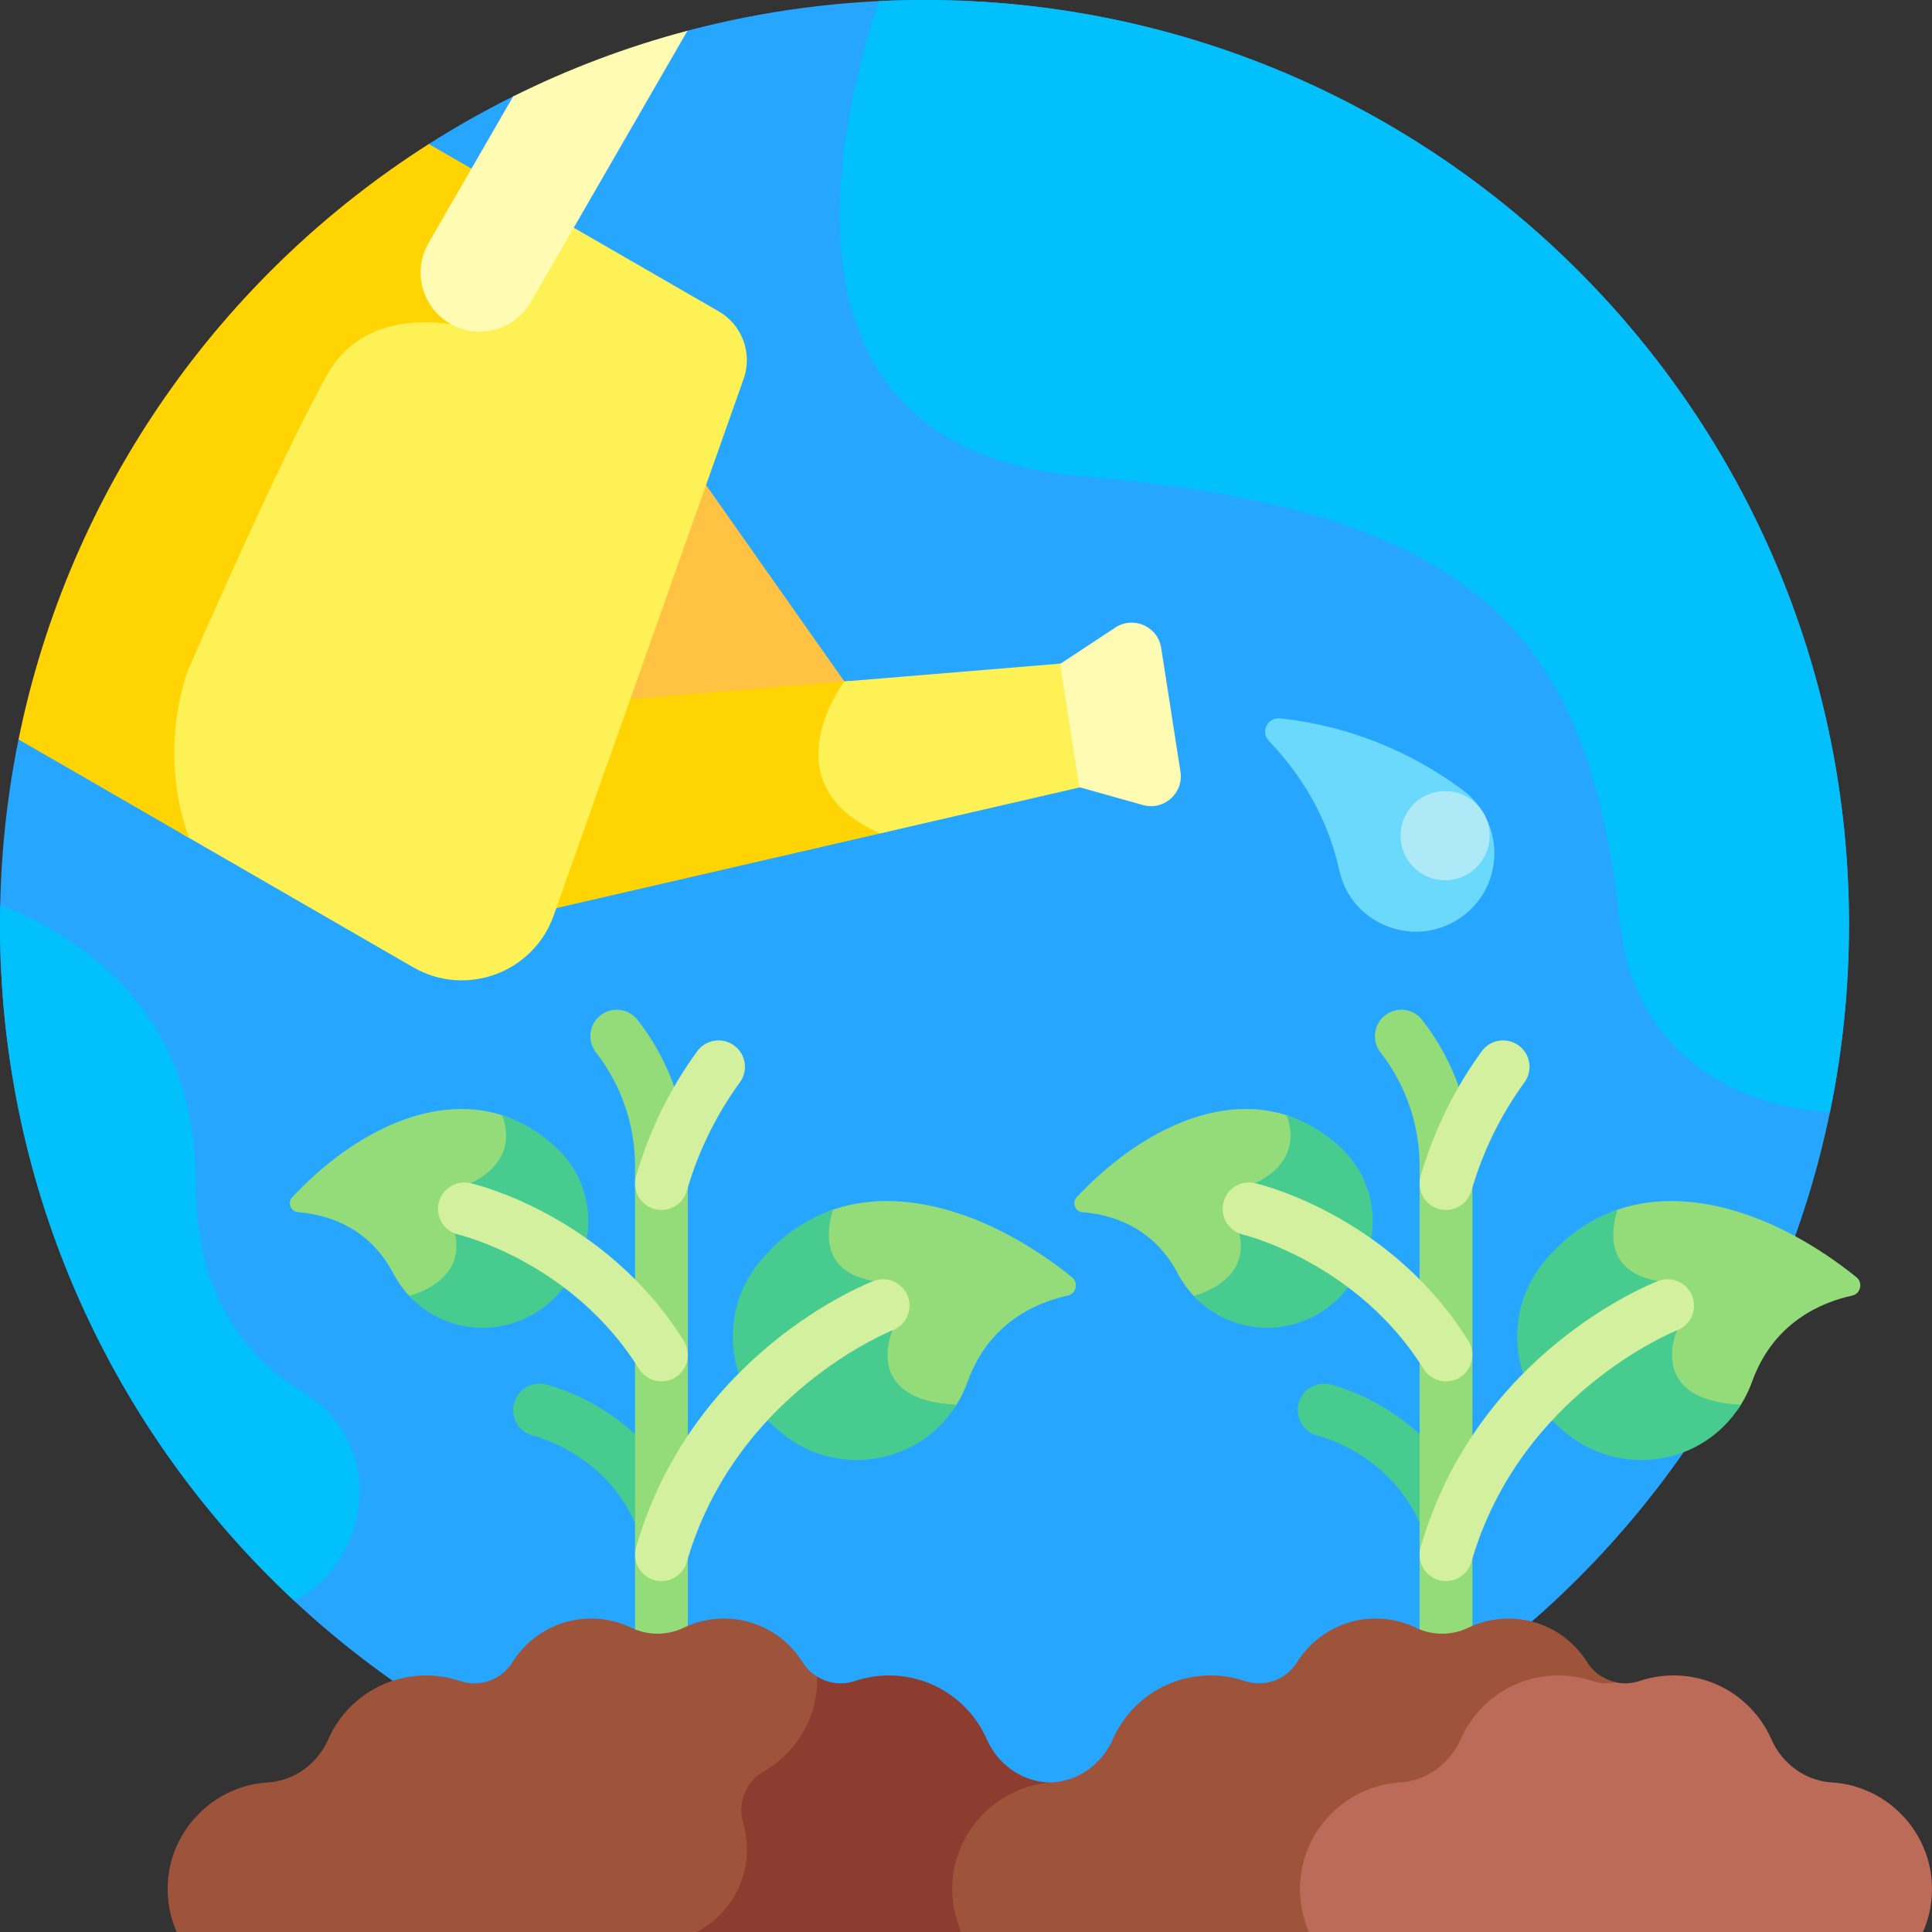 <!-- icon666.com - MILLIONS vector ICONS FREE --><svg id="Layer_1" enable-background="new 0 0 512 512" viewBox="0 0 512 512" xmlns="http://www.w3.org/2000/svg"><rect x="0" y="0" width="512" height="512" fill="#333333" stroke="none"/><g><path d="m245.002 0c-21.714 0-42.762 2.838-62.809 8.141l-46.196 17.404c-7.689 3.826-15.152 8.037-22.356 12.621l-108.727 157.792c-3.22 15.846-4.914 32.247-4.914 49.044 0 135.311 109.691 245.002 245.002 245.002s245.002-109.691 245.002-245.002-109.691-245.002-245.002-245.002z" fill="#27a6ff"></path><g><path d="m382.525 407.568c-2.678 0-5.232-1.544-6.395-4.147-8.23-18.424-26.611-22.864-26.796-22.907-3.768-.871-6.114-4.63-5.244-8.397.871-3.766 4.632-6.112 8.396-5.244 1.032.238 25.387 6.124 36.427 30.839 1.576 3.529-.007 7.669-3.537 9.246-.927.413-1.897.61-2.851.61z" fill="#47cb8f"></path></g><g><path d="m174.607 407.568c-2.678 0-5.232-1.544-6.395-4.147-8.23-18.424-26.611-22.864-26.796-22.907-3.768-.871-6.114-4.63-5.244-8.397.871-3.766 4.63-6.112 8.396-5.244 1.032.238 25.387 6.124 36.427 30.839 1.576 3.529-.007 7.669-3.537 9.246-.927.413-1.897.61-2.851.61z" fill="#47cb8f"></path></g><path d="m491.959 338.461c-20.05-16.139-44.841-25.191-65.063-17.242-.969 3.591-1.488 8.241.471 12.239 1.853 3.782 5.528 6.248 10.932 7.337l4.515 11.732c-.745 1.98-2.692 8.381.793 13.772 2.843 4.398 8.49 6.881 16.802 7.406 1.589-2.283 2.937-4.848 3.97-7.701 5.743-15.869 18.801-20.997 26.444-22.653 2.283-.494 2.957-3.424 1.136-4.89z" fill="#94dc79"></path><path d="m461.351 372.258c-25.285-1.152-16.926-19.718-16.926-19.718l-5.028-13.066c-13.711-2.327-12.655-12.766-10.753-18.889-7.173 2.447-13.823 6.925-19.539 13.906-10.583 12.926-9.055 31.914 3.385 43.064l1.517 1.359c14.33 12.844 37.061 9.967 47.344-6.656z" fill="#47cb8f"></path><path d="m286.909 321.258c6.684.498 18.378 3.3 25.138 16.089 1.509 2.855 3.375 5.278 5.489 7.285 2.279-.69 8.434-2.986 11.315-8.338 1.812-3.366 1.982-7.264.507-11.593l4.326-10.017c1.812-.829 7.127-3.68 9.101-9.318.995-2.842.965-5.925-.042-9.201-19.165-7.265-41.099 3.741-57.38 21.076-1.373 1.461-.453 3.868 1.546 4.017z" fill="#94dc79"></path><path d="m316.329 343.411c10.885 11.752 29.685 11.144 40.009-1.088l1.126-1.334c9.236-10.943 8.278-27.242-2.241-36.958-4.493-4.149-9.297-6.896-14.264-8.477 4.803 12.931-8.417 17.988-8.417 17.988l-4.796 11.105c5.494 14.815-11.374 18.754-11.417 18.764z" fill="#47cb8f"></path><g><path d="m383.206 441.961c-3.866 0-7-3.134-7-7v-126.033c0-10.829-3.676-21.49-10.35-30.02-2.383-3.044-1.846-7.443 1.199-9.826 3.041-2.384 7.442-1.847 9.826 1.199 8.593 10.979 13.324 24.705 13.324 38.647v126.033c.001 3.866-3.133 7-6.999 7z" fill="#94dc79"></path></g><g><path d="m175.288 441.961c-3.866 0-7-3.134-7-7v-126.033c0-10.828-3.676-21.489-10.35-30.02-2.383-3.045-1.846-7.444 1.199-9.826 3.043-2.384 7.444-1.847 9.826 1.199 8.593 10.982 13.324 24.706 13.324 38.647v126.033c.001 3.866-3.133 7-6.999 7z" fill="#94dc79"></path></g><path d="m185.497 126.262 38.6 54.8-59.745 4.935z" fill="#ffc242"></path><path d="m233.861 219.49c-8.251-3.617-13.259-8.626-14.885-14.886-2.911-11.204 5.897-22.985 5.986-23.103l.18-.238.212-.801-60.431 4.992-19.722 55.716 90.506-20.871c-.621-.271-1.24-.543-1.846-.809z" fill="#ffd402"></path><path d="m223.767 180.594s-20.613 27.07 9.491 40.27l53.787-12.404-5.09-32.673z" fill="#fef156"></path><path d="m190.463 82.519-46.757-26.995-17.616 30.237c-5.596-1.533-29.506-6.732-40.53 12.56-11.903 20.83-36.823 78.043-37.088 78.654-.189.468-4.617 11.623-3.669 26.919.312 5.035 1.264 10.868 3.39 17.051l61.294 35.388c13.984 8.074 31.865 1.476 37.253-13.746l50.326-142.174c2.399-6.777-.378-14.3-6.603-17.894z" fill="#fef156"></path><path d="m126.794 87.531 18.211-31.258-31.364-18.108c-55.122 35.081-95.274 91.585-108.727 157.793l45.237 26.118c-8.781-23.528-.288-44.538-.288-44.538s25-57.473 37-78.473 39.931-11.534 39.931-11.534z" fill="#ffd402"></path><path d="m135.997 25.545-22.433 38.854c-4.323 7.487-1.757 17.06 5.729 21.382 7.486 4.322 17.059 1.757 21.382-5.729l41.519-71.912c-16.11 4.261-31.567 10.124-46.197 17.405z" fill="#fffbb3"></path><path d="m339.151 190.383c10.937 1.095 29.764 5.084 48.397 18.919 11.403 8.467 11.293 25.564-.301 33.768-12.123 8.579-29.144 2.083-32.322-12.425-2.376-10.846-7.754-22.888-18.661-34.314-2.254-2.361-.361-6.273 2.887-5.948z" fill="#6ad9fb"></path><path d="m193.802 506.408c5.834-6.592 7.48-15.441 5.141-23.299-1.57-5.275.7-10.927 5.471-13.669 2.592-1.49 4.99-3.419 7.081-5.782 4.677-5.285 6.995-11.809 7.091-18.324-2.37-.894-4.458-2.54-5.874-4.813-4.334-6.959-12.052-11.591-20.855-11.591-3.827 0-7.449.877-10.677 2.439-4.354 2.107-9.496 2.107-13.85 0-3.227-1.562-6.85-2.439-10.677-2.439-8.803 0-16.521 4.632-20.855 11.591-2.91 4.671-8.647 6.717-13.862 4.962-2.834-.953-5.867-1.471-9.022-1.471-11.621 0-21.547 6.987-25.918 16.913-2.871 6.518-8.976 11-16.084 11.448-.179.011-.359.024-.539.039-13.833 1.126-24.947 12.402-25.878 26.249-.32 4.767.545 9.3 2.323 13.341h139.761c2.662-1.359 5.123-3.221 7.223-5.594z" fill="#9e533b"></path><g><path d="m304.017 498.665c-.928-13.847-12.04-25.126-25.873-26.255-.183-.015-.365-.028-.548-.04-7.105-.446-13.21-4.929-16.079-11.445-4.372-9.931-14.304-16.916-25.92-16.916-3.155 0-6.189.517-9.022 1.471-3.422 1.152-7.063.658-9.988-1.13.136 6.839-2.179 13.755-7.091 19.306-2.091 2.363-4.489 4.292-7.081 5.782-4.771 2.742-7.041 8.395-5.471 13.669 2.339 7.858.693 16.707-5.141 23.299-2.101 2.374-4.562 4.235-7.224 5.592h117.114c1.777-4.037 2.643-8.568 2.324-13.333z" fill="#8c3d2f"></path></g><path d="m511.935 498.665c-.928-13.847-12.04-25.126-25.873-26.255-.183-.015-.365-.028-.548-.04-7.105-.446-13.21-4.929-16.079-11.445-4.372-9.931-14.303-16.916-25.919-16.916-3.155 0-6.189.517-9.022 1.471-3.293 1.108-6.792.698-9.658-.928-.783-.076-1.568-.233-2.341-.494-3.052-1.027-6.249-1.549-9.501-1.549-11.814 0-22.526 6.99-27.291 17.809-2.688 6.104-8.361 10.149-14.809 10.555l-.564.041c-14.556 1.185-26.271 13.069-27.253 27.643-.313 4.665.436 9.181 2.202 13.441h164.331c1.778-4.037 2.644-8.568 2.325-13.333z" fill="#bc6b58"></path><path d="m344.574 498.659c.931-13.847 12.045-25.123 25.878-26.249.18-.015.36-.028.539-.039 7.108-.447 13.213-4.93 16.084-11.448 4.371-9.926 14.297-16.913 25.918-16.913 3.155 0 6.189.517 9.022 1.471 2.068.696 4.215.785 6.238.36-3.08-.648-5.868-2.503-7.624-5.322-4.334-6.959-12.052-11.591-20.855-11.591-3.827 0-7.449.877-10.677 2.439-4.354 2.107-9.496 2.107-13.85 0-3.228-1.562-6.85-2.439-10.677-2.439-8.803 0-16.521 4.632-20.855 11.591-2.91 4.671-8.647 6.717-13.862 4.962-2.834-.953-5.867-1.471-9.022-1.471-11.621 0-21.547 6.987-25.918 16.913-2.871 6.518-8.976 11-16.084 11.448-.179.011-.359.024-.539.039-13.833 1.126-24.947 12.402-25.878 26.249-.32 4.767.545 9.3 2.323 13.341h92.162c-1.778-4.041-2.643-8.574-2.323-13.341z" fill="#9e533b"></path><g><path d="m383.209 419.005c-.643 0-1.296-.09-1.945-.276-3.714-1.073-5.855-4.953-4.783-8.668 14.91-51.637 60.996-69.837 62.95-70.587 3.608-1.381 7.658.42 9.043 4.029 1.382 3.605-.415 7.647-4.015 9.037-.415.161-41.599 16.629-54.527 61.405-.886 3.066-3.684 5.06-6.723 5.06z" fill="#d2f09e"></path></g><g><path d="m383.209 320.655c-.643 0-1.296-.09-1.944-.276-3.715-1.072-5.857-4.953-4.784-8.667 3.445-11.934 8.896-23.074 16.197-33.111 2.272-3.126 6.651-3.818 9.778-1.542 3.126 2.273 3.816 6.652 1.542 9.778-6.341 8.717-11.074 18.393-14.066 28.758-.886 3.066-3.684 5.06-6.723 5.06z" fill="#d2f09e"></path></g><g><path d="m383.212 366.074c-2.338 0-4.622-1.17-5.949-3.301-17.517-28.133-47.557-35.523-47.858-35.595-3.755-.89-6.091-4.652-5.212-8.409s4.622-6.089 8.384-5.228c1.456.337 35.896 8.626 56.571 41.831 2.043 3.282 1.039 7.599-2.242 9.643-1.152.718-2.432 1.059-3.694 1.059z" fill="#d2f09e"></path></g><path d="m284.075 338.461c-20.05-16.139-44.841-25.191-65.063-17.242-.969 3.591-1.488 8.241.471 12.239 1.853 3.782 5.528 6.248 10.932 7.337l4.515 11.732c-.745 1.98-2.692 8.381.792 13.772 2.843 4.398 8.49 6.881 16.801 7.406 1.589-2.283 2.937-4.848 3.97-7.701 5.743-15.869 18.801-20.997 26.444-22.653 2.285-.494 2.959-3.424 1.138-4.89z" fill="#94dc79"></path><path d="m253.467 372.258c-25.285-1.152-16.926-19.718-16.926-19.718l-5.028-13.066c-13.711-2.327-12.655-12.766-10.753-18.889-7.173 2.447-13.823 6.925-19.538 13.906-10.583 12.926-9.055 31.914 3.385 43.064l1.517 1.359c14.329 12.844 37.06 9.967 47.343-6.656z" fill="#47cb8f"></path><g><path d="m175.291 419.005c-.643 0-1.296-.09-1.945-.276-3.714-1.073-5.855-4.953-4.783-8.668 14.91-51.637 60.996-69.837 62.95-70.587 3.608-1.381 7.658.42 9.043 4.029 1.382 3.605-.415 7.647-4.015 9.037-.415.161-41.599 16.629-54.527 61.405-.886 3.066-3.684 5.06-6.723 5.06z" fill="#d2f09e"></path></g><g><path d="m175.291 320.655c-.643 0-1.296-.09-1.944-.276-3.715-1.072-5.857-4.953-4.784-8.667 3.445-11.934 8.895-23.074 16.197-33.111 2.273-3.126 6.652-3.818 9.778-1.542 3.126 2.273 3.816 6.652 1.542 9.778-6.341 8.717-11.074 18.393-14.066 28.758-.886 3.066-3.684 5.06-6.723 5.06z" fill="#d2f09e"></path></g><path d="m79.024 321.258c6.684.498 18.378 3.3 25.138 16.089 1.509 2.855 3.375 5.278 5.489 7.285 2.279-.69 8.434-2.986 11.315-8.338 1.812-3.366 1.982-7.264.507-11.593l4.326-10.017c1.812-.829 7.127-3.68 9.101-9.318.995-2.842.965-5.925-.042-9.201-19.164-7.265-41.099 3.741-57.38 21.076-1.372 1.461-.452 3.868 1.546 4.017z" fill="#94dc79"></path><path d="m108.445 343.411c10.885 11.752 29.685 11.144 40.009-1.088l1.126-1.334c9.236-10.943 8.278-27.242-2.241-36.958-4.493-4.149-9.296-6.896-14.264-8.477 4.803 12.931-8.417 17.988-8.417 17.988l-4.796 11.105c5.493 14.815-11.375 18.754-11.417 18.764z" fill="#47cb8f"></path><g><path d="m175.294 366.074c-2.338 0-4.622-1.171-5.949-3.301-17.64-28.328-47.541-35.522-47.841-35.591-3.767-.871-6.114-4.631-5.243-8.397.871-3.765 4.624-6.11 8.397-5.243 1.456.337 35.894 8.626 56.571 41.831 2.043 3.282 1.039 7.599-2.242 9.643-1.151.717-2.43 1.058-3.693 1.058z" fill="#d2f09e"></path></g><path d="m80.198 368.866c-15.742-9.52-28.335-26.271-28.335-55.503 0-43.428-27.467-63.897-51.797-73.515-.036 1.715-.066 3.431-.066 5.154 0 70.761 30.01 134.503 77.982 179.227 20.258-10.247 24.886-41.653 2.216-55.363z" fill="#02c0fc"></path><path d="m245.002 0c-4.057 0-8.09.105-12.099.299-12.211 36.95-29.537 118.97 54.142 125.963 108.317 9.052 134.16 45.153 142.317 118.74 3.594 32.42 28.674 48.398 55.609 49.63 3.298-16.028 5.033-32.626 5.033-49.63 0-135.311-109.691-245.002-245.002-245.002z" fill="#02c0fc"></path><path d="m286.044 208.617 16.843 4.727c5.54 1.555 10.833-3.142 9.947-8.828l-5.111-32.814c-.886-5.686-7.356-8.551-12.161-5.384l-14.607 9.626z" fill="#fffbb3"></path><circle cx="382.966" cy="221.463" fill="#ade9f7" r="11.815"></circle></g></svg>
